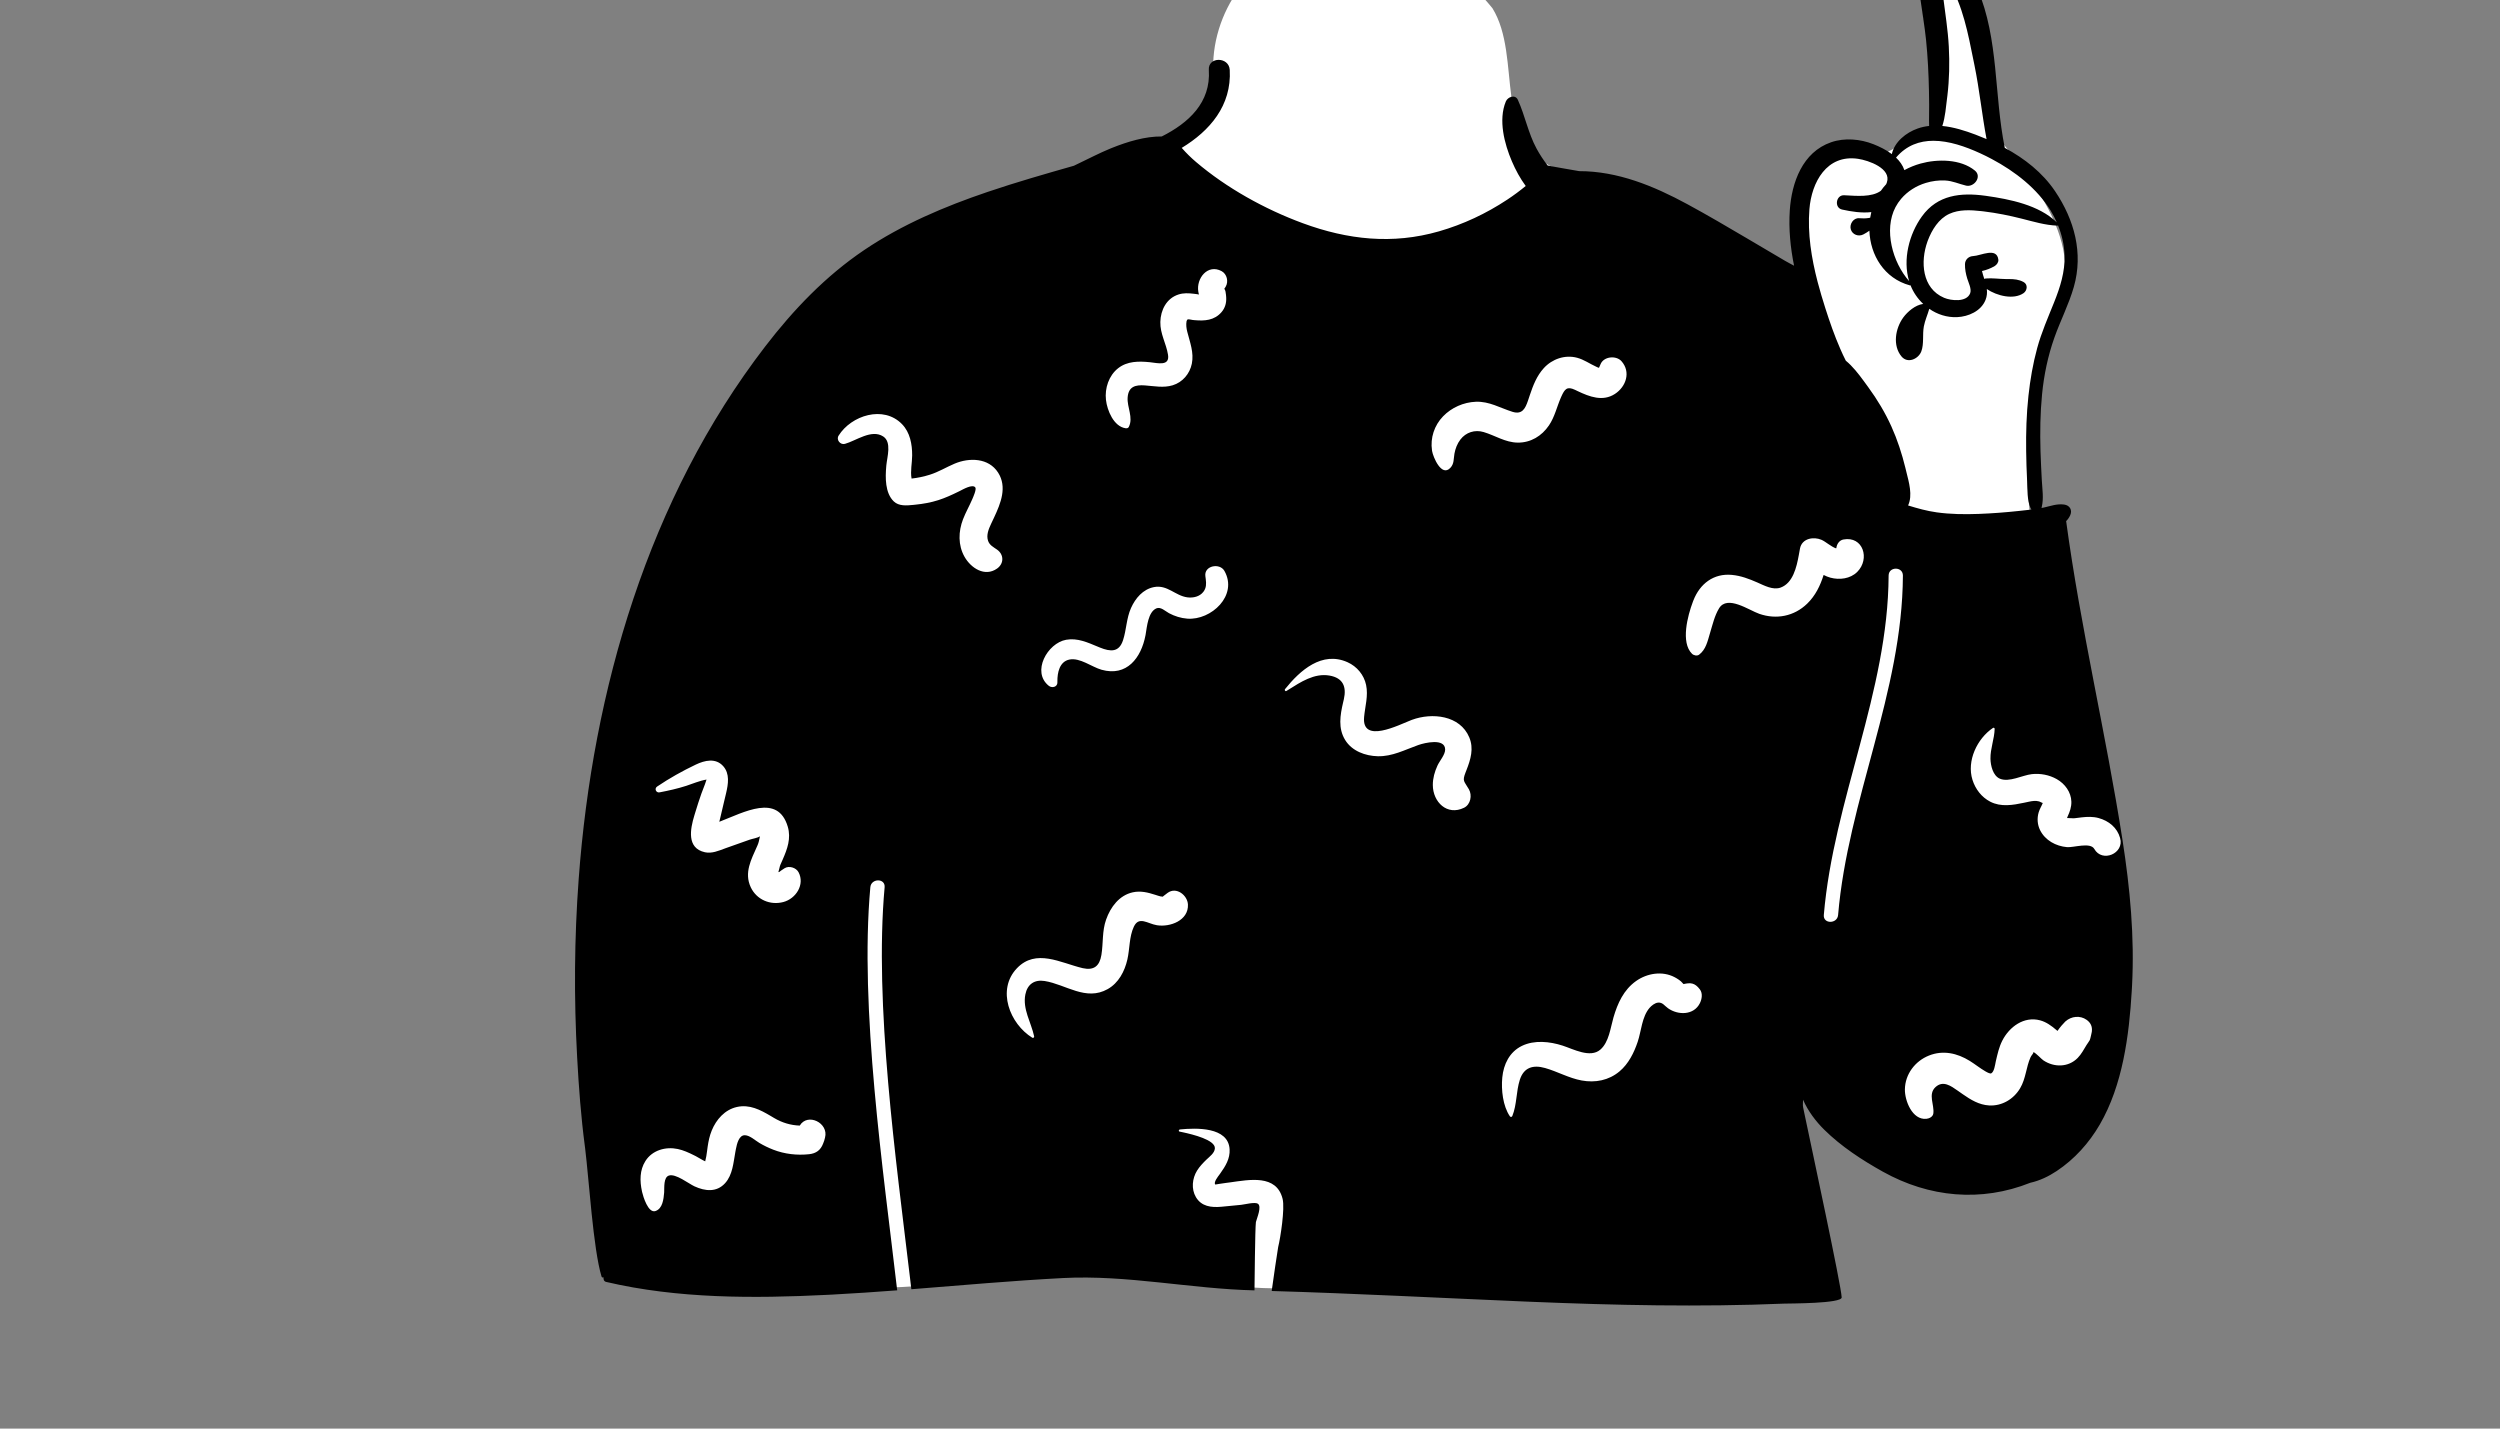 <svg width="1400" height="800" viewBox="-291 -33.5 1400 800" version="1.1" xmlns="http://www.w3.org/2000/svg" xmlns:xlink="http://www.w3.org/1999/xlink">
    <rect x="-291" y="-33.5" width="1400" height="800" fill="#808080" stroke="none"/>
    <!-- Generator: Sketch 62 (91390) - https://sketch.com -->
    <title>body/mono/Pointing Up</title>
    <desc>Created with Sketch.</desc>
    <g id="body/mono/Pointing-Up" stroke="none" stroke-width="1" fill="none" fill-rule="evenodd">
        <path d="M823.24,31.118 C812.923,2.701 820.673,-33.277 799.407,-56.791 C793.117,-60.614 789.781,-58.487 787.192,-51.821 C785.629,-43.049 781.967,-12.846 795.137,-12.86 C796.794,6.003 795.758,25.003 791.702,43.515 C781.982,41.956 774.896,46.951 767.806,50.666 C762.519,53.436 757.23,55.494 750.845,53.593 C724.486,48.947 716.974,76.627 716.654,99.221 C716.267,110.245 715.231,135.943 710.375,146.64 C688.397,101.123 642.239,80.4 598.258,70.168 C591.364,68.261 585.481,65.655 581.059,61.201 C544.003,46.57 561.805,-1.366 544.757,-28.916 C518.073,-61.668 486.027,-71.092 445.655,-65.479 C410.332,-61.573 386.321,-25.692 388.499,8.177 C389.152,15.088 385.004,22.357 382.564,29.469 C358.182,58.644 320.243,71.697 287.612,89.326 C178.775,142.52 141.057,183.171 98.762,296.361 C78.976,338.948 55.297,380.28 47.433,427.183 C38.192,482.453 38.163,539.031 41.38,594.845 C35.374,595.566 41.91,638.472 47.178,653.335 C48.983,658.429 53.308,662.102 58.697,662.017 C69.537,667.286 94.988,688.517 106.326,687.813 C142.959,685.557 178.567,689.046 213.861,687.242 C252.044,685.29 289.859,678.167 328.206,679.091 C395.077,680.702 347.201,684.672 416.386,687.813 C460.061,689.827 619.399,665.974 662.95,669.868 C698.374,677.32 714.535,664.757 709.131,627.75 C707.133,613.564 700.753,582.017 721.741,580.677 C731.669,581.829 739.887,591.75 747.326,597.547 C813.024,646.46 880.141,611.24 885.43,530.83 C895.387,463.388 909.348,447.455 878.999,380.107 C782.98,129.392 927.644,163.455 829.97,46.023 C822.343,52.664 824.282,34.939 823.24,31.118 Z" id="🎨-Background" fill="#FFFFFF"/>
        <path d="M786.75,-58.668 C791.99,-63.818 800.321,-62.537 805.431,-57.958 C810.63,-53.308 813.76,-45.998 816.431,-39.697 C828.41,-11.367 825.62,19.652 831.681,49.292 C842.77,55.282 852.782,63.102 859.87,73.622 C870.64,89.602 875.75,108.213 870.351,127.152 C867.561,136.952 862.821,146.032 859.441,155.622 C855.831,165.832 853.62,176.442 852.561,187.223 C851.52,197.803 851.38,208.442 851.681,219.062 C851.841,224.562 852.13,230.053 852.42,235.542 C852.681,240.463 853.553,245.597 852.376,250.418 L852.231,250.973 C852.691,250.902 853.14,250.812 853.591,250.713 C857.452,249.852 860.851,248.512 864.88,249.042 C868.02,249.452 869.65,252.072 868.321,255.032 C867.74,256.322 866.971,257.402 866.04,258.322 C874.14,318.223 888.29,377.162 897.601,436.872 C901.821,463.963 904.39,491.133 902.941,518.562 L902.788,521.282 C901.31,546.465 897.678,574.218 884.88,596.242 C878.9,606.553 870.681,615.702 860.721,622.292 C856.159,625.312 851.27,627.672 845.961,628.852 C818.441,639.812 789.341,637.122 763.39,622.633 C751.721,616.122 740.081,608.532 730.551,599.112 C725.92,594.532 721.452,588.702 718.711,582.332 C718.721,583.762 718.462,585.224 718.75,586.633 L719.328,589.419 C723.649,610.119 740.122,686.62 740.341,693.042 C740.459,696.507 711.294,696.424 708.128,696.529 L708.04,696.532 C660.804,698.501 613.538,697.449 566.328,695.498 L562.601,695.342 C516.816,693.404 466.993,690.799 421.159,689.463 L421.254,688.697 C421.802,684.579 424.472,666.272 424.77,664.869 L424.781,664.821 C426.08,659.586 428.586,643.303 427.267,637.901 C423.869,623.987 408.559,627.165 397.787,628.64 L395.518,628.937 C393.775,629.178 389.532,629.8 389.572,629.843 C388.427,628.65 391.15,625.267 391.82,624.362 L392.357,623.617 C395.251,619.566 397.87,615.359 397.584,610.141 C396.887,597.392 378.671,598.112 369.719,598.995 C369.087,599.057 368.829,600.043 369.557,600.191 L371.322,600.559 C377.002,601.778 389.617,604.885 389.332,609.584 C389.17,612.254 386.327,614.222 384.589,615.904 C382.675,617.759 380.772,619.756 379.358,622.033 C376.639,626.416 376.021,632.329 378.712,636.892 C381.816,642.155 387.322,642.769 392.836,642.29 L393.149,642.262 C394.362,642.148 395.576,642.031 396.789,641.913 L404.07,641.201 C405.873,641.026 411.666,639.509 413.358,640.555 C415.755,642.038 412.872,648.615 412.33,650.781 L412.302,650.935 C411.837,654.072 411.559,686.936 411.512,689.107 C375.793,688.278 340.068,680.336 304.351,682.202 C275.974,683.684 247.675,686.246 219.352,688.471 L218.638,682.39 C210.788,616.186 198.479,528.829 204.387,463.345 C204.849,458.219 196.845,458.25 196.387,463.345 C190.279,531.059 203.649,622.019 211.425,689.082 C199.369,689.997 187.306,690.829 175.231,691.463 L172.151,691.62 C131.058,693.674 88.645,693.796 48.431,684.372 C47.191,684.082 46.77,682.842 47.031,681.812 C46.63,682.042 46.031,681.912 45.861,681.352 C41.176,665.909 38.796,626.591 36.673,609.576 L36.531,608.463 C34.35,591.932 33.1,575.213 32.2,558.582 C30.381,525.312 30.601,492.002 33.06,458.772 C40.891,352.782 72.07,245.702 137.511,160.522 C153.331,139.932 171.34,121.092 192.951,106.522 C214.15,92.223 237.93,82.152 262.06,73.973 C278.01,68.562 294.211,63.932 310.411,59.312 C311.024,59.005 311.637,58.703 312.253,58.405 L313.18,57.963 C318.94,55.232 324.611,52.242 330.51,49.812 L331.814,49.281 C340.364,45.852 350.325,42.817 359.58,42.922 C374.57,35.372 387.161,23.963 385.94,5.662 C385.44,-1.858 397.24,-1.848 397.661,5.662 C398.76,25.642 386.452,39.812 370.76,49.322 L370.836,49.398 L370.911,49.482 C373.361,52.262 375.981,54.842 378.81,57.242 C395.75,71.662 417.18,83.633 438.601,91.512 C463.731,100.762 488.841,103.532 514.831,96.053 C528.42,92.142 541.25,86.112 553.04,78.312 C556.64,75.932 560.091,73.383 563.4,70.652 C560.27,66.372 557.77,61.762 555.67,56.872 C551.452,47.032 547.961,33.702 552.27,23.312 C553.331,20.752 557.54,19.172 559.01,22.432 C563.061,31.352 564.75,40.992 569.471,49.713 C571.27,53.032 573.341,56.182 575.66,59.152 C575.66,59.312 593.38,62.342 593.38,62.342 C614.801,62.332 634.971,70.562 653.92,80.842 C665.122,86.92 676.131,93.383 687.107,99.856 L708.561,112.512 C710.14,113.442 711.91,114.342 713.681,115.303 C711.611,105.082 710.601,94.662 711.28,84.332 C712.311,68.752 718.37,51.713 734.42,46.162 C742.01,43.532 750.79,44.342 758.16,47.262 C761.561,48.612 765.26,50.402 768.42,52.792 C769.952,45.912 776.4,40.752 782.88,38.473 C784.981,37.732 787.13,37.262 789.311,37.032 C789.246,35.928 789.24,34.811 789.255,33.661 L789.27,32.792 C789.37,27.692 789.331,22.592 789.221,17.502 C789.02,7.852 788.561,-1.598 787.581,-11.218 C786.762,-19.182 785.341,-27.055 784.285,-34.986 L783.848,-38.396 C782.958,-45.112 781.464,-53.477 786.75,-58.668 Z M142.405,592.52 L140.617,591.458 C134.762,588.003 128.73,584.816 121.635,586.416 C114.877,587.939 110.084,593.426 107.564,599.609 C106.374,602.53 105.754,605.476 105.294,608.588 C105.037,610.33 104.862,612.087 104.556,613.822 L104.454,614.359 C104.316,615.05 104.104,616.012 103.91,616.847 C102.067,616.035 100.21,614.748 98.701,613.984 L97.483,613.372 C94.627,611.95 91.656,610.597 88.543,609.939 C81.802,608.514 74.323,610.575 70.469,616.615 C67.172,621.779 67.24,627.867 68.501,633.655 L68.591,634.059 C69.138,636.461 71.965,646.08 76.076,644.677 C80.076,643.312 80.609,637.996 80.912,634.454 L80.935,634.116 C81.071,631.445 80.542,625.833 83.567,624.819 C87.346,623.553 94.617,629.338 97.907,630.85 C103.793,633.552 110.257,634.35 115.046,629.092 C119.34,624.378 119.702,617.478 120.814,611.499 L121.101,609.993 C121.69,606.956 122.831,602.103 126.192,602.226 C128.94,602.328 131.956,605.174 134.22,606.525 C136.719,608.017 139.314,609.26 142.025,610.32 C148.355,612.794 155.392,613.584 162.125,612.854 C166.025,612.432 168.565,610.569 169.945,606.901 C170.411,605.824 170.768,604.713 171.013,603.564 C173.2,595.351 161.256,589.488 156.851,596.836 C151.77,596.643 147.041,595.275 142.405,592.52 Z M877.5,537.598 C873.857,535 868.912,535.559 865.657,538.486 L865.463,538.667 C864.56,539.539 862.526,541.807 861.208,543.801 L860.796,543.481 C860.73,543.429 860.666,543.378 860.604,543.327 L860.426,543.18 C857.734,540.905 854.92,538.82 851.457,537.891 C842.431,535.465 834.227,541.508 830.287,549.256 C828.418,552.931 827.617,556.726 826.686,560.689 L826.606,561.054 C826.23,562.901 825.742,566.645 824.122,567.56 C823.528,567.896 822.178,567.232 820.841,566.461 C817.794,564.703 815.059,562.462 812.073,560.609 C805.067,556.261 797.106,554.465 789.239,557.599 C781.449,560.7 775.87,568.019 775.739,576.549 C775.641,582.836 779.851,593.807 787.774,593.041 C789.361,592.887 791.404,591.91 791.662,590.081 C792.345,585.227 788.516,579.264 792.907,575.255 C797.152,571.379 801.549,574.639 805.393,577.327 L808.146,579.259 C812.618,582.365 817.224,585.21 822.886,585.549 C830.051,585.977 836.664,582.021 840.269,575.922 C843.529,570.41 843.577,564.175 846.125,558.514 C846.682,557.277 848.117,556.138 847.639,555.568 C849.571,556.574 852.062,559.472 853.264,560.283 C859.255,564.325 867.263,564.295 872.514,558.937 C874.606,556.805 875.938,554.173 877.486,551.662 C878.047,550.754 878.745,549.914 879.256,548.98 C879.444,548.637 879.751,547.361 880.003,546.224 L880.391,544.418 L880.432,544.123 C880.764,541.388 879.798,539.236 877.5,537.598 Z M646.784,513.726 C639.904,510.113 631.42,511.487 625.221,515.865 C618.27,520.774 614.86,528.315 612.539,536.285 C610.851,542.088 610.043,550.09 605.192,554.292 C599.545,559.182 590.081,553.991 584.12,552.063 C576.909,549.732 568.245,548.777 561.208,552.226 C554.313,555.607 550.99,562.502 550.279,569.889 C549.614,576.783 550.601,585.862 554.534,591.631 C554.922,592.199 555.66,592.053 555.905,591.451 C558.49,585.086 557.992,577.804 560.091,571.217 C562.332,564.186 567.585,562.698 574.253,564.59 C581.207,566.562 587.577,570.254 594.73,571.568 C602.356,572.969 609.907,571.525 615.918,566.485 C620.976,562.245 624.039,556.069 626.11,549.916 C628.126,543.917 628.456,535.886 632.751,530.906 C633.836,529.649 635.725,528.131 637.479,527.97 C640.085,527.73 641.027,529.666 643.131,531.151 C648.684,535.069 657.548,535.148 660.948,528.256 C662.062,525.999 662.614,522.795 660.948,520.586 C658.029,516.715 655.633,516.747 651.78,517.584 C651.658,517.481 651.521,517.347 651.368,517.168 L651.25,517.025 C650.231,515.734 648.251,514.497 646.784,513.726 Z M374.248,473.049 C374.019,467.868 367.783,462.896 362.863,466.516 C362.068,467.092 361.288,467.685 360.522,468.299 L360.207,468.638 L360.207,468.638 C359.292,468.635 358.439,468.395 357.535,468.106 L355.953,467.598 C351.802,466.282 347.81,465.221 343.378,466.193 C335.753,467.867 330.916,474.445 328.432,481.428 C326.116,487.935 326.877,494.574 325.791,501.246 C324.761,507.572 321.51,510.041 315.406,508.686 L315.094,508.614 C302.952,505.707 289.12,497.576 278.476,508.723 C266.976,520.764 274.498,539.888 287.086,547.625 C287.635,547.963 288.243,547.407 288.118,546.831 C286.447,539.053 281.567,531.635 283.202,523.379 C284.336,517.657 288.312,514.949 293.986,515.861 C305.92,517.781 317.082,527.291 329.322,520.389 C335.435,516.939 338.805,510.461 340.327,503.825 C341.7,497.852 341.31,491.117 343.94,485.483 C346.815,479.318 351.659,483.788 356.88,484.629 C364.264,485.82 374.64,481.947 374.248,473.049 Z M774.625,288.816 C774.649,283.668 766.649,283.662 766.625,288.816 C766.33,354.037 735.817,414.323 730.337,478.896 C729.903,484.026 737.904,483.997 738.337,478.896 C743.819,414.304 774.33,354.142 774.625,288.816 Z M114.023,395.577 C109.811,390.807 103.641,392.287 98.629,394.677 C91.102,398.266 83.897,402.301 76.992,406.965 C75.293,408.111 76.364,410.604 78.364,410.221 C83.428,409.247 88.359,408.156 93.272,406.576 C96.966,405.39 100.809,403.667 104.66,403.056 C104.419,403.942 104.126,404.81 103.781,405.662 C103.15,407.41 102.415,409.121 101.793,410.875 C100.553,414.367 99.436,417.909 98.354,421.454 L97.814,423.227 C95.564,430.659 93.376,441.476 103.764,443.764 C107.619,444.611 111.439,442.932 115.024,441.612 L115.763,441.345 L128.84,436.71 C130.399,436.158 133.285,435.773 134.577,434.805 L134.37,435.798 C134.102,437.115 133.84,438.408 133.273,439.721 L132.956,440.445 C129.707,447.81 125.612,455.179 129.4,463.32 C132.647,470.295 140.32,473.605 147.714,471.625 C154.74,469.744 159.826,461.831 156.188,454.948 C154.832,452.381 150.865,451.126 148.345,452.729 L147.668,453.18 C146.874,453.698 145.508,454.587 145.475,454.752 C145.286,454.801 145.089,454.85 144.889,454.899 C145.314,453.651 145.6,451.733 145.971,450.883 L147.34,447.775 C149.886,441.935 152.093,435.993 150.15,429.443 C144.588,410.687 125.722,421.351 111.806,426.703 C112.01,425.911 112.21,425.128 112.38,424.361 C112.981,421.645 113.637,418.944 114.286,416.241 L115.617,410.663 C116.816,405.522 117.748,399.797 114.023,395.577 Z M826.011,374.643 C826.024,374.199 825.477,373.859 825.095,374.117 C816.197,380.098 810.245,392.586 813.588,403.225 C815.212,408.391 818.663,412.922 823.51,415.43 C829.535,418.546 836.188,417.36 842.518,416.026 L845.207,415.451 C847.102,415.053 848.972,414.761 850.9,415.293 C851.562,415.476 852.331,416.053 852.96,416.177 C852.699,416.619 852.423,417.386 852.284,417.67 L851.825,418.593 C851.365,419.528 850.915,420.5 850.634,421.483 C849.688,424.778 849.922,428.316 851.453,431.391 C854.308,437.119 860.293,440.348 866.525,440.896 C870.239,441.225 879.593,437.974 881.806,441.913 C886.196,449.731 898.697,444.473 896.266,435.816 C894.624,429.963 889.962,426.181 884.188,424.598 C881.111,423.755 877.926,423.869 874.797,424.214 C873.571,424.349 872.349,424.539 871.122,424.669 L870.201,424.754 C870.441,424.735 867.658,424.668 866.539,424.594 L866.778,423.953 C866.813,423.862 866.845,423.782 866.874,423.722 C868.117,421.061 869.039,418.41 868.965,415.437 C868.827,410.076 865.357,405.399 860.798,402.818 C856.596,400.437 851.591,399.487 846.812,400.018 C841.561,400.602 834.096,404.762 828.932,402.57 C825.04,400.918 823.72,395.157 823.659,391.382 C823.569,385.696 825.854,380.307 826.011,374.643 Z M463.634,337.35 C449.32,330.926 437.027,341.898 428.627,352.396 C428.195,352.938 428.74,353.85 429.423,353.428 L430.538,352.732 C437.396,348.431 445.001,343.349 453.5,344.814 C461.194,346.14 463.1,351.175 461.568,358.036 L461.118,359.966 C459.491,367.031 458.243,374.343 462.296,380.914 C466.123,387.118 473.591,389.829 480.584,389.995 C488.65,390.186 495.613,386.434 502.988,383.817 L503.572,383.613 C506.704,382.532 518.13,379.706 518.288,386.142 C518.362,389.083 515.212,392.54 514.001,395.184 C512.417,398.644 511.361,402.278 511.38,406.12 C511.428,415.701 519.422,423.483 528.88,418.835 C532.558,417.027 533.505,411.842 531.587,408.51 C528.887,403.813 527.793,404.058 529.686,399.126 L530.232,397.738 C532.56,391.795 534.415,385.677 531.798,379.441 C526.572,366.984 510.902,365.475 499.707,369.6 L499.299,369.755 C492.33,372.454 471.462,383.27 472.901,367.975 C473.466,361.95 475.295,356.172 474.017,350.081 C472.829,344.425 468.882,339.705 463.634,337.35 Z M394.661,286.191 C392.048,281.59 383.276,283.236 384.002,289.077 L384.235,290.895 C384.533,293.383 384.598,295.721 382.878,297.934 C380.793,300.62 377.221,301.432 373.981,301.021 C367.118,300.152 362.743,293.79 355.19,295.276 C349.06,296.482 344.827,301.498 342.377,306.967 C339.781,312.759 339.837,319.038 337.904,325.002 C335.678,331.861 330.93,331.545 325.002,329.145 L323.727,328.62 C318.056,326.263 312.366,323.643 306.046,324.77 C295.551,326.643 286.514,342.78 296.346,350.572 C298.122,351.978 301.224,351.244 301.149,348.584 L301.139,348.08 C301.089,343.239 302.31,336.993 307.858,335.852 C313.74,334.642 320.387,340.01 325.851,341.556 C340,345.558 348.06,334.909 350.462,322.314 L350.55,321.831 C351.318,317.422 351.923,309.265 356.534,307.201 C358.993,306.1 361.616,308.809 363.671,309.9 C366.865,311.594 370.291,312.67 373.902,312.945 C387.264,313.964 402.447,299.911 394.661,286.191 Z M729.034,268.794 C724.631,266.887 718.066,267.948 716.99,273.694 L716.337,277.31 C715.058,284.294 713.021,293.026 706.155,295.542 C701.861,297.115 696.931,294.358 693.08,292.677 C688.455,290.656 683.946,288.923 678.88,288.443 C668.604,287.469 660.948,293.415 657.313,302.707 L656.996,303.534 C654.065,311.342 650.102,326.275 656.521,332.608 C657.458,333.533 659.347,333.984 660.497,333.121 C664.29,330.275 665.25,325.599 666.552,321.213 L666.664,320.838 C668.047,316.283 669.179,311.267 671.674,307.163 C676.312,299.536 688.413,308.245 694.235,310.256 C703.793,313.559 713.707,311.629 721.011,304.564 C725.625,300.101 728.354,294.452 730.23,288.473 C731.428,289.092 732.67,289.628 734.01,289.99 C739.11,291.371 745.159,290.643 749.043,286.779 C756.331,279.528 752.378,266.521 741.265,268.624 C739.077,269.038 737.641,271.128 737.381,273.263 L737.232,273.6 L737.232,273.6 C734.437,272.676 731.38,269.809 729.034,268.794 Z M214.119,204.01 C203.737,193.329 185.72,199.119 178.619,210.449 C177.145,212.798 179.578,215.776 182.165,215.062 C188.345,213.359 197.067,206.655 203.6,210.922 C208.441,214.085 205.808,222.352 205.364,226.977 L205.301,227.666 C204.74,233.962 204.613,242.576 209.517,247.289 C212.339,250.002 216.668,249.635 220.39,249.247 L221.573,249.125 C225.962,248.684 230.321,247.91 234.524,246.56 C238.387,245.32 242.049,243.635 245.679,241.85 L246.587,241.402 C248.194,240.605 253.553,237.444 255.157,239.43 C255.994,240.466 253.921,245.004 253.489,246.016 C251.862,249.822 249.792,253.406 248.298,257.28 C245.667,264.105 245.447,271.805 249.143,278.318 C252.722,284.629 260.479,289.742 267.354,284.894 C271.291,282.118 271.279,277.068 267.354,274.29 C265.277,272.82 263.183,271.851 262.325,269.385 C261.205,266.169 262.647,262.759 264.042,259.782 L265.712,256.242 C269.412,248.335 273.109,239.241 267.94,231.159 C262.601,222.814 251.752,222.682 243.546,226.158 C238.862,228.142 234.588,230.803 229.707,232.338 C226.329,233.401 222.94,234.111 219.481,234.5 C218.709,230.338 219.8,225.679 219.811,221.544 C219.829,215.263 218.66,208.682 214.119,204.01 Z M749.481,55.432 C731.961,52.862 723.481,68.532 722.27,83.622 C721.181,97.322 723.4,111.062 726.87,124.383 C728.17,129.322 729.63,134.202 731.16,139.002 C733.62,146.713 736.29,154.412 739.54,161.832 C740.53,164.072 741.53,166.322 742.65,168.482 C746.487,171.627 749.77,175.864 752.754,179.936 L754.715,182.626 L754.715,182.626 L755.24,183.352 C760.311,190.292 764.64,197.492 768.181,205.322 C771.552,212.779 774.062,220.554 776.012,228.49 L776.492,230.471 C777.992,236.579 780.204,243.869 777.53,249.553 C782.78,251.172 788,252.642 793.581,253.422 C801.28,254.502 809.29,254.572 817.061,254.292 C824.568,254.017 832.067,253.431 839.542,252.634 L844.928,252.041 C845.486,251.978 846.044,251.912 846.601,251.842 C846.39,251.582 846.211,251.292 846.081,250.973 C844.162,246.372 844.409,241.038 844.196,236.09 L844.17,235.542 C843.89,230.053 843.721,224.562 843.65,219.062 C843.52,208.742 843.801,198.392 844.931,188.122 C845.909,179.133 847.441,170.142 849.831,161.412 C852.24,152.562 855.92,144.252 859.321,135.752 C862.681,127.352 865.452,118.723 865.15,109.562 C864.961,103.742 863.681,98.082 861.51,92.732 C861.409,92.812 861.282,92.872 861.13,92.862 C854.321,92.612 847.87,90.642 841.29,88.982 C834.311,87.213 827.16,85.762 820.02,84.902 L818.503,84.724 C812.552,84.056 806.069,83.73 800.571,86.282 C794.62,89.053 790.87,95.213 788.611,101.122 L788.359,101.803 C784.343,113.006 785.264,127.96 797.681,133.262 C801.53,134.912 810.321,135.922 812.301,130.702 C813.191,128.322 811.361,124.803 810.67,122.553 C809.861,119.872 809.331,117.232 809.39,114.432 C809.439,111.976 811.315,110.124 813.702,109.925 L813.92,109.912 C818.26,109.723 827.211,104.723 828.081,111.922 C828.25,113.322 827.181,114.792 826.051,115.473 C823.77,116.822 821.39,117.723 818.91,118.272 C819.25,119.772 819.731,121.242 820.202,122.702 C820.481,122.562 820.79,122.473 821.12,122.442 C824.79,122.142 828.42,122.723 832.091,122.762 L834.097,122.776 C836.945,122.804 839.428,122.957 842.191,124.432 C844.74,125.792 844.29,129.202 842.191,130.662 C836.681,134.482 827.351,132.242 821.611,128.362 C821.861,130.332 821.74,132.342 820.9,134.452 C818.42,140.713 811.311,143.832 804.952,144.102 C799.301,144.342 793.9,142.562 789.39,139.442 C788.471,142.732 786.99,145.892 786.351,149.303 C785.51,153.782 786.51,159.022 784.952,163.232 C783.39,167.473 777.361,170.312 773.87,166.152 C768.76,160.072 770.351,150.442 774.841,144.282 C777.231,141.022 781.571,137.282 785.99,136.692 C782.92,133.803 780.461,130.232 778.91,126.292 C778.801,126.342 778.67,126.352 778.53,126.312 C764.16,122.383 756.341,109.362 755.861,95.692 C754.801,96.452 753.702,97.133 752.551,97.742 C749.801,99.223 746.27,97.922 745.42,94.852 C744.64,91.992 746.91,88.463 750.101,88.702 C751.92,88.852 753.75,88.862 755.561,88.562 C755.811,88.522 756.051,88.473 756.301,88.422 C756.461,87.372 756.67,86.322 756.931,85.282 C751.5,85.902 745.821,85.012 740.571,83.852 C736.051,82.862 737.101,75.672 741.65,75.842 L742.381,75.874 C748.351,76.16 757.165,77.124 762.28,73.342 C763.181,72.042 764.181,70.812 765.26,69.652 C765.4,69.362 765.52,69.053 765.63,68.732 C768.38,60.812 755.351,56.292 749.481,55.432 Z M592.208,166.851 C585.388,165.027 578.21,167.512 573.519,172.662 C569.577,176.991 567.535,182.307 565.711,187.741 L564.669,190.867 C563.153,195.293 561.411,198.805 555.991,197.118 C549.045,194.955 543.024,191.187 535.471,191.484 C528.606,191.755 521.886,194.708 517.106,199.658 C512.217,204.72 509.883,211.775 510.921,218.725 L510.988,219.151 C511.529,222.353 516.212,233.781 521.177,228.52 C523.391,226.174 522.955,223.577 523.481,220.596 C523.981,217.756 525.051,214.971 526.803,212.668 C529.912,208.586 534.91,206.995 539.798,208.439 C546.244,210.344 551.937,214.271 558.88,214.363 C566.186,214.461 572.388,210.673 576.417,204.726 C579.669,199.925 580.83,194.306 583.119,189.086 L583.339,188.588 C585.261,184.293 586.571,182.742 590.973,184.796 L592.511,185.533 C599.101,188.665 606.515,191.531 613.33,187.116 C619.66,183.015 622.36,174.773 617.034,168.772 C614.096,165.459 607.295,166.023 605.386,170.273 C605.052,171.004 604.74,171.745 604.434,172.488 C603.851,172.31 603.284,172.094 602.746,171.792 C599.174,170.182 596.072,167.885 592.208,166.851 Z M393.089,118.331 C385.309,114.138 378.814,122.385 380.056,129.831 L380.117,130.158 C380.163,130.382 380.268,130.873 380.399,131.435 C380.002,131.387 379.608,131.317 379.216,131.217 L377.409,130.996 C374.568,130.665 371.813,130.494 368.969,131.406 C362.255,133.56 358.954,140.085 358.793,146.772 C358.632,153.436 362.079,158.811 363.092,165.177 C364.129,171.687 357.39,169.828 352.991,169.352 L352.818,169.334 C346.699,168.715 340.264,168.704 335.178,172.693 C329.925,176.812 327.599,183.93 328.341,190.447 C329.01,196.333 332.693,205.392 339.365,206.322 C340.024,206.414 340.774,206.269 341.113,205.611 C343.81,200.365 340.057,194.572 340.481,189.037 C340.947,182.95 344.829,181.937 350.18,182.331 C355.373,182.713 360.553,183.815 365.682,182.266 C371.245,180.584 375.284,175.81 376.425,170.178 C377.685,163.971 375.37,158.196 373.87,152.297 C373.37,150.338 373.125,148.367 373.469,146.364 C373.543,145.931 373.92,145.531 374.055,145.36 C374.909,145.2 376.188,145.609 376.918,145.687 L377.956,145.789 C383.59,146.298 389.019,145.957 393.046,141.301 C395.109,138.915 395.871,136 395.665,132.922 L395.562,131.679 C395.452,130.484 395.241,128.907 394.62,128.249 L394.611,128.217 L394.611,128.217 C394.82,127.937 395.018,127.649 395.199,127.351 L395.375,127.049 C397.101,124.172 396.099,119.953 393.089,118.331 Z M791.702,45.342 C783.952,45.342 776.63,47.872 770.77,54.762 C772.861,56.752 774.53,59.062 775.452,61.772 C778.321,60.202 781.361,58.973 784.471,58.102 C793.961,55.452 806.941,55.492 814.92,62.002 C819.101,65.402 814.51,71.502 810.01,70.452 C805.981,69.512 802.481,67.772 798.25,67.572 C794.581,67.392 790.981,67.872 787.461,68.932 C782.091,70.553 777.211,73.622 773.62,77.852 C772.42,79.272 771.37,80.812 770.49,82.473 C763.79,95.192 768.841,113.432 778.091,123.902 C774.461,111.842 778.081,97.622 785.311,87.633 C794.015,75.605 807.034,74.241 820.749,76.119 L821.202,76.182 C834.471,78.053 850.9,81.322 860.821,91.072 C859.831,88.822 858.691,86.642 857.409,84.532 C849.89,72.152 837.42,62.492 824.481,55.602 C822.311,54.432 820.12,53.352 817.941,52.352 C809.65,48.542 800.41,45.342 791.702,45.342 Z M795.941,-49.138 L795.91,-48.997 C795.904,-48.972 795.897,-48.945 795.89,-48.918 C795.432,-44.852 796.514,-40.184 797.066,-36.08 L797.14,-35.498 C798.301,-26.158 799.831,-16.808 800.331,-7.398 C800.817,1.651 800.63,11.037 799.542,20.047 L799.38,21.332 C798.74,26.242 798.361,32.002 796.702,37.042 C803.081,37.652 809.461,39.702 815.26,41.883 C817.341,42.672 819.41,43.502 821.471,44.383 C818.89,30.672 817.51,16.762 814.711,3.092 L814.159,0.371 C811.116,-14.751 808.258,-29.97 800.39,-43.498 C799.341,-45.298 798.211,-46.808 796.931,-48.418 C796.65,-48.787 796.321,-49.027 795.941,-49.138 Z" id="🖍-Ink" fill="#000000"/>
    </g>
</svg>